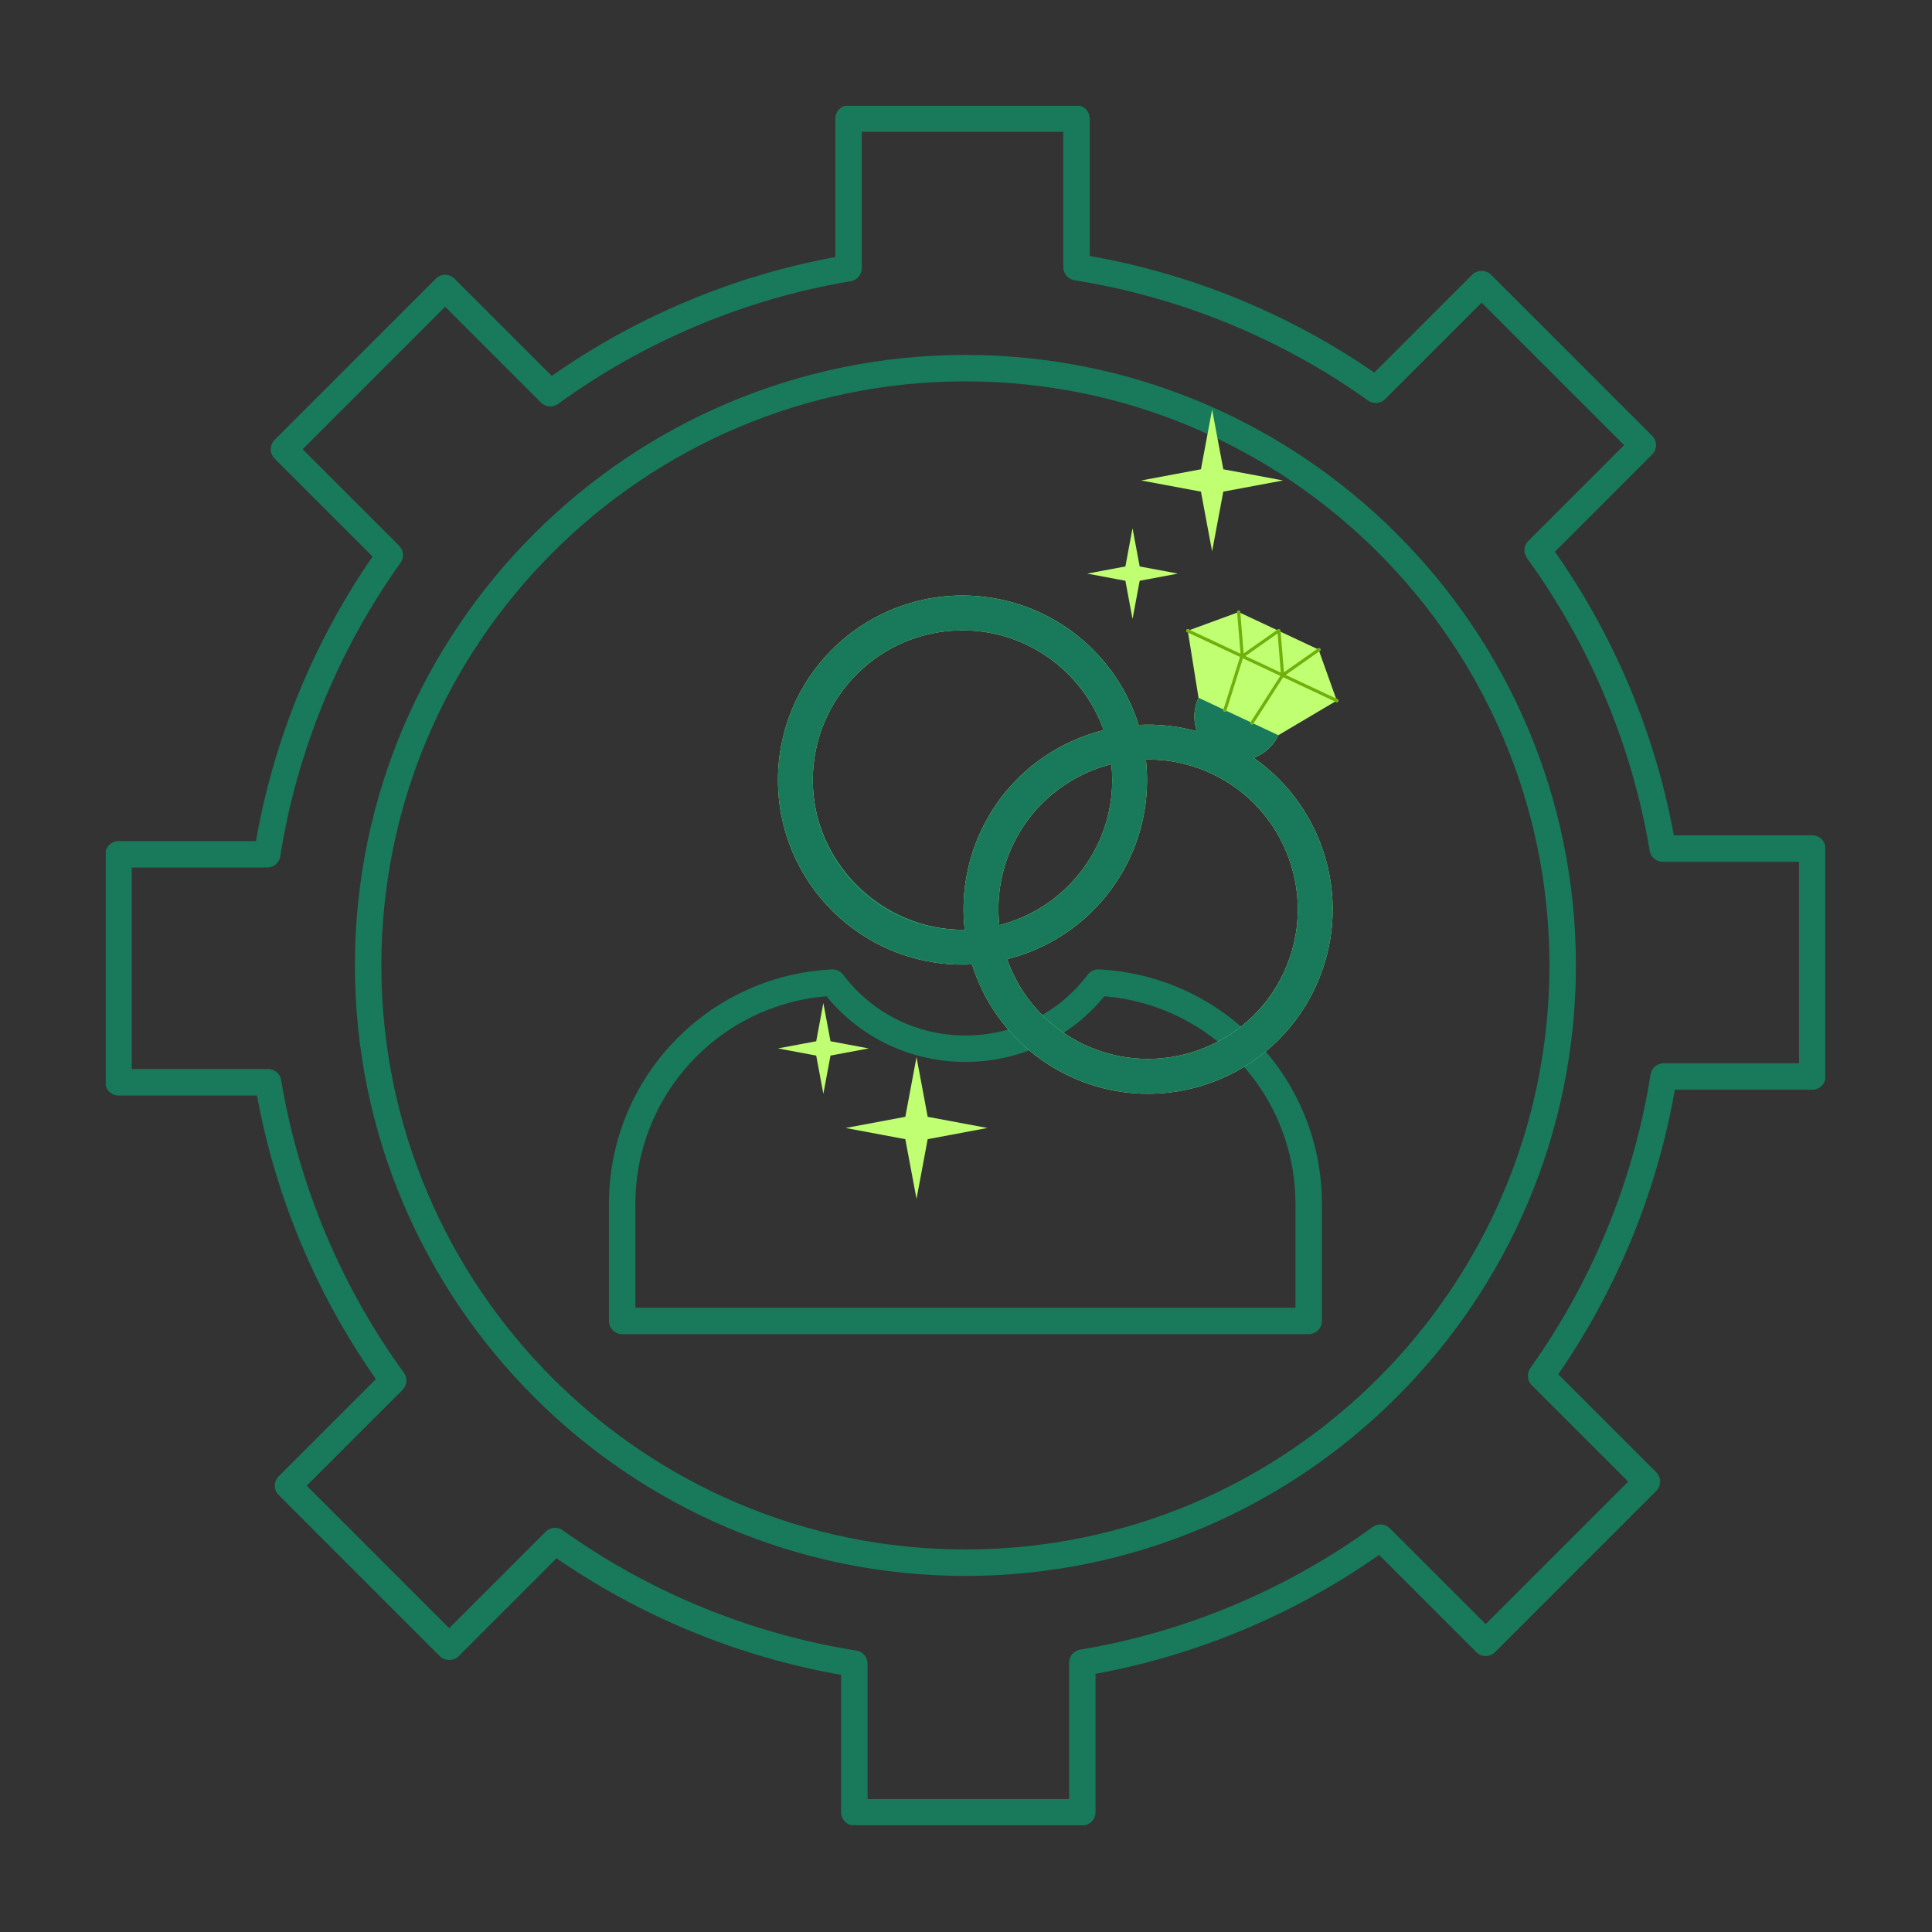 <svg xmlns="http://www.w3.org/2000/svg" xmlns:xlink="http://www.w3.org/1999/xlink" width="500" zoomAndPan="magnify" viewBox="0 0 375 375" height="500" preserveAspectRatio="xMidYMid meet" version="1.0"><rect x="0" y="0" width="375" height="375" fill="#333333" stroke="none"/><defs><clipPath id="88040298e1"><path d="M 20.531 20.531 L 354.281 20.531 L 354.281 354.281 L 20.531 354.281 Z M 20.531 20.531 " clip-rule="nonzero"/></clipPath><clipPath id="47381ea7e0"><path d="M 168.395 349.195 L 207.504 349.195 L 207.504 322.73 C 207.504 321.477 208.41 320.406 209.648 320.199 C 230.035 316.805 249.68 308.57 266.453 296.379 C 267.473 295.633 268.887 295.746 269.777 296.641 L 288.371 315.234 L 316.027 287.578 L 297.301 268.855 C 296.414 267.969 296.297 266.57 297.027 265.547 C 309.078 248.676 317.148 228.965 320.371 208.547 C 320.57 207.301 321.645 206.379 322.91 206.379 L 349.195 206.379 L 349.195 167.273 L 322.73 167.273 C 321.477 167.273 320.402 166.363 320.199 165.125 C 316.805 144.738 308.566 125.094 296.375 108.324 C 295.633 107.301 295.746 105.891 296.637 104.996 L 315.23 86.402 L 287.578 58.746 L 268.855 77.473 C 267.969 78.359 266.566 78.477 265.547 77.746 C 248.676 65.695 228.965 57.625 208.547 54.402 C 207.301 54.203 206.379 53.129 206.379 51.867 L 206.379 25.578 L 167.27 25.578 L 167.27 52.051 C 167.27 53.305 166.363 54.379 165.125 54.586 C 144.746 57.977 125.105 66.211 108.328 78.402 C 107.305 79.145 105.895 79.035 105 78.141 L 86.402 59.543 L 58.746 87.195 L 77.477 105.922 C 78.363 106.812 78.48 108.211 77.75 109.23 C 65.695 126.105 57.621 145.812 54.398 166.227 C 54.203 167.477 53.125 168.395 51.863 168.395 L 25.578 168.395 L 25.578 207.5 L 52.043 207.5 C 53.297 207.5 54.371 208.41 54.574 209.648 C 57.969 230.035 66.207 249.68 78.398 266.453 C 79.141 267.473 79.027 268.887 78.137 269.777 L 59.543 288.371 L 87.195 316.027 L 105.918 297.301 C 106.805 296.414 108.207 296.301 109.227 297.027 C 126.098 309.078 145.809 317.148 166.227 320.371 C 167.473 320.57 168.395 321.645 168.395 322.91 Z M 210.07 354.332 L 165.824 354.332 C 164.406 354.332 163.258 353.18 163.258 351.762 L 163.258 325.086 C 143.543 321.645 124.535 313.859 108.023 302.461 L 89.012 321.477 C 88.047 322.438 86.344 322.438 85.379 321.477 L 54.094 290.188 C 53.09 289.184 53.09 287.559 54.094 286.555 L 72.965 267.684 C 61.426 251.266 53.484 232.324 49.883 212.641 L 23.012 212.641 C 21.594 212.641 20.441 211.488 20.441 210.07 L 20.441 165.824 C 20.441 164.406 21.594 163.258 23.012 163.258 L 49.684 163.258 C 53.121 143.551 60.914 124.543 72.316 108.027 L 53.301 89.012 C 52.816 88.531 52.547 87.879 52.547 87.195 C 52.547 86.512 52.816 85.863 53.301 85.379 L 84.586 54.094 C 85.59 53.09 87.215 53.09 88.219 54.094 L 107.094 72.969 C 123.52 61.434 142.461 53.492 162.133 49.895 L 162.137 23.012 C 162.137 21.594 163.285 20.445 164.703 20.445 L 208.949 20.441 C 210.367 20.441 211.516 21.594 211.516 23.012 L 211.516 49.688 C 231.23 53.129 250.238 60.914 266.75 72.316 L 285.762 53.301 C 286.727 52.336 288.43 52.336 289.395 53.301 L 320.68 84.586 C 321.684 85.586 321.684 87.215 320.68 88.219 L 301.809 107.09 C 313.348 123.508 321.289 142.453 324.891 162.137 L 351.762 162.137 C 353.18 162.137 354.332 163.285 354.332 164.703 L 354.332 208.949 C 354.332 210.367 353.18 211.516 351.762 211.516 L 325.086 211.516 C 321.648 231.23 313.859 250.238 302.461 266.75 L 321.473 285.762 C 321.957 286.242 322.227 286.898 322.227 287.578 C 322.227 288.262 321.957 288.914 321.473 289.395 L 290.188 320.68 C 289.184 321.684 287.559 321.684 286.555 320.68 L 267.684 301.809 C 251.266 313.348 232.32 321.289 212.637 324.891 L 212.637 351.762 C 212.637 353.18 211.488 354.332 210.07 354.332 Z M 210.07 354.332 " clip-rule="evenodd"/></clipPath><clipPath id="d493af2882"><path d="M 152 115 L 223 115 L 223 186 L 152 186 Z M 152 115 " clip-rule="nonzero"/></clipPath><clipPath id="cf7df681d3"><path d="M 187.387 120.945 C 170.969 120.945 157.609 134.301 157.609 150.723 C 157.609 167.141 170.969 180.496 187.387 180.496 C 203.805 180.496 217.164 167.141 217.164 150.723 C 217.164 134.301 203.805 120.945 187.387 120.945 Z M 187.387 185.633 C 168.137 185.633 152.473 169.973 152.473 150.723 C 152.473 131.469 168.137 115.809 187.387 115.809 C 206.637 115.805 222.301 131.469 222.301 150.723 C 222.301 169.973 206.637 185.633 187.387 185.633 Z M 187.387 185.633 " clip-rule="evenodd"/></clipPath><clipPath id="f30445f765"><path d="M 118 188 L 257 188 L 257 259 L 118 259 Z M 118 188 " clip-rule="nonzero"/></clipPath><clipPath id="7f0cdfb211"><path d="M 123.328 253.832 L 251.445 253.832 L 251.445 233.691 C 251.445 212.566 235.258 195.105 214.359 193.379 C 207.695 201.492 197.941 206.121 187.387 206.121 C 176.832 206.121 167.078 201.496 160.414 193.379 C 139.516 195.105 123.328 212.57 123.328 233.691 Z M 254.012 258.965 L 120.762 258.965 C 119.344 258.965 118.191 257.816 118.191 256.398 L 118.191 233.691 C 118.191 209.391 137.199 189.391 161.461 188.16 C 162.305 188.113 163.125 188.496 163.641 189.172 C 169.328 196.68 177.984 200.984 187.387 200.984 C 196.789 200.984 205.445 196.68 211.133 189.172 C 211.648 188.496 212.461 188.113 213.312 188.16 C 237.574 189.391 256.582 209.391 256.582 233.691 L 256.582 256.398 C 256.582 257.816 255.43 258.969 254.012 258.965 Z M 254.012 258.965 " clip-rule="evenodd"/></clipPath><clipPath id="9945adb781"><path d="M 68 68 L 306 68 L 306 306 L 68 306 Z M 68 68 " clip-rule="nonzero"/></clipPath><clipPath id="24e5099189"><path d="M 187.387 74.023 C 124.879 74.023 74.023 124.879 74.023 187.387 C 74.023 249.895 124.879 300.75 187.387 300.75 C 249.895 300.75 300.746 249.895 300.746 187.387 C 300.746 124.879 249.895 74.027 187.387 74.023 Z M 187.387 305.887 C 122.047 305.887 68.891 252.727 68.891 187.387 C 68.891 122.047 122.047 68.891 187.387 68.891 C 252.727 68.891 305.883 122.047 305.883 187.387 C 305.883 252.727 252.727 305.887 187.387 305.887 Z M 187.387 305.887 " clip-rule="evenodd"/></clipPath><clipPath id="8f5a2c10eb"><path d="M 151.004 79.254 L 260 79.254 L 260 233 L 151.004 233 Z M 151.004 79.254 " clip-rule="nonzero"/></clipPath><clipPath id="2eec66fc7e"><path d="M 151.004 115 L 259 115 L 259 213 L 151.004 213 Z M 151.004 115 " clip-rule="nonzero"/></clipPath></defs><g clip-path="url(#88040298e1)"><g clip-path="url(#47381ea7e0)"><path fill="#18795b" d="M 20.531 20.531 L 20.531 354.281 L 354.281 354.281 L 354.281 20.531 Z M 20.531 20.531 " fill-opacity="1" fill-rule="nonzero"/></g></g><g clip-path="url(#d493af2882)"><g clip-path="url(#cf7df681d3)"><path fill="#18795b" d="M 152.473 115.805 L 152.473 185.633 L 222.301 185.633 L 222.301 115.805 Z M 152.473 115.805 " fill-opacity="1" fill-rule="nonzero"/></g></g><g clip-path="url(#f30445f765)"><g clip-path="url(#7f0cdfb211)"><path fill="#18795b" d="M 118.191 188.113 L 118.191 258.969 L 256.582 258.969 L 256.582 188.113 Z M 118.191 188.113 " fill-opacity="1" fill-rule="nonzero"/></g></g><g clip-path="url(#9945adb781)"><g clip-path="url(#24e5099189)"><path fill="#18795b" d="M 68.891 68.891 L 68.891 305.887 L 305.883 305.887 L 305.883 68.891 Z M 68.891 68.891 " fill-opacity="1" fill-rule="nonzero"/></g></g><g clip-path="url(#8f5a2c10eb)"><path fill="#c1ff72" d="M 248.133 142.703 L 259.148 136.172 L 259.336 136.262 C 259.379 136.281 259.426 136.289 259.469 136.289 C 259.582 136.289 259.695 136.223 259.746 136.113 C 259.816 135.961 259.75 135.777 259.598 135.703 L 259.324 135.574 L 256.059 126.438 L 256.176 126.355 C 256.316 126.262 256.348 126.07 256.25 125.93 C 256.152 125.793 255.961 125.758 255.824 125.855 L 255.68 125.957 L 248.57 122.625 L 248.555 122.449 C 248.543 122.32 248.461 122.215 248.344 122.18 C 248.242 122.117 248.105 122.117 248.004 122.188 L 247.859 122.289 L 240.75 118.957 L 240.734 118.781 C 240.719 118.613 240.574 118.488 240.402 118.5 C 240.234 118.516 240.109 118.664 240.121 118.832 L 240.129 118.914 L 230.953 122.277 L 230.68 122.148 C 230.523 122.074 230.344 122.141 230.27 122.297 C 230.199 122.449 230.266 122.633 230.418 122.703 L 230.605 122.793 L 232.633 135.434 C 231.637 137.562 231.59 139.891 232.32 141.941 C 228.578 140.906 224.762 140.516 221.016 140.711 C 216.465 126.156 202.879 115.59 186.824 115.59 C 167.039 115.59 151.004 131.629 151.004 151.41 C 151.004 171.191 167.039 187.227 186.824 187.227 C 187.441 187.227 188.055 187.211 188.668 187.18 C 191.566 196.426 198.18 204.473 207.645 208.91 C 225.555 217.305 246.883 209.594 255.281 191.68 C 262.797 175.648 257.395 156.883 243.332 147.102 C 245.379 146.352 247.137 144.828 248.133 142.703 M 187.246 180.461 C 187.105 180.465 186.965 180.469 186.824 180.469 C 170.801 180.469 157.766 167.434 157.766 151.41 C 157.766 135.387 170.801 122.352 186.824 122.352 C 199.449 122.352 210.219 130.449 214.219 141.723 C 204.113 144.234 195.18 151.109 190.414 161.273 C 187.504 167.488 186.531 174.109 187.246 180.461 Z M 196.535 164.145 C 200.375 155.957 207.57 150.395 215.715 148.32 C 215.824 149.336 215.879 150.367 215.879 151.41 C 215.879 164.969 206.543 176.387 193.961 179.578 C 193.406 174.461 194.195 169.137 196.535 164.145 Z M 249.16 188.812 C 242.359 203.32 225.023 209.59 210.512 202.789 C 203.195 199.359 197.977 193.25 195.473 186.176 C 211.074 182.305 222.641 168.211 222.641 151.41 C 222.641 150.062 222.562 148.734 222.418 147.426 C 226.695 147.355 231.055 148.23 235.18 150.168 C 249.688 156.969 255.961 174.305 249.16 188.812 Z M 221.211 109.949 L 228.633 111.336 L 221.211 112.727 L 219.824 120.145 L 218.438 112.727 L 211.016 111.336 L 218.438 109.949 L 219.824 102.531 Z M 233.102 95.426 L 221.504 93.258 L 233.102 91.086 L 235.27 79.492 L 237.441 91.086 L 249.035 93.258 L 237.441 95.426 L 235.27 107.023 Z M 168.621 203.496 L 161.199 204.887 L 159.812 212.305 L 158.426 204.887 L 151.004 203.496 L 158.426 202.109 L 159.812 194.688 L 161.199 202.109 Z M 180.062 216.773 L 191.66 218.941 L 180.062 221.113 L 177.895 232.707 L 175.723 221.113 L 164.129 218.941 L 175.723 216.773 L 177.895 205.176 Z M 180.062 216.773 " fill-opacity="1" fill-rule="nonzero"/></g><g clip-path="url(#2eec66fc7e)"><path fill="#18795b" d="M 243.332 147.102 C 245.379 146.352 247.137 144.828 248.133 142.703 L 243.297 140.434 L 243.273 140.469 C 243.215 140.559 243.117 140.609 243.016 140.609 C 242.957 140.609 242.898 140.594 242.848 140.559 C 242.719 140.477 242.68 140.309 242.742 140.172 L 238.027 137.965 C 237.977 138.074 237.871 138.141 237.754 138.141 C 237.723 138.141 237.691 138.137 237.66 138.129 C 237.5 138.078 237.41 137.906 237.461 137.742 L 237.473 137.703 L 236.277 137.145 L 232.633 135.434 C 231.637 137.562 231.59 139.891 232.32 141.941 C 228.578 140.906 224.762 140.516 221.016 140.711 C 216.465 126.156 202.879 115.59 186.824 115.59 C 167.039 115.59 151.004 131.629 151.004 151.41 C 151.004 171.191 167.039 187.227 186.824 187.227 C 187.441 187.227 188.055 187.211 188.668 187.18 C 191.566 196.426 198.18 204.473 207.645 208.91 C 225.555 217.305 246.883 209.594 255.281 191.68 C 262.797 175.648 257.395 156.883 243.332 147.102 Z M 187.246 180.461 C 187.105 180.465 186.965 180.469 186.824 180.469 C 170.801 180.469 157.766 167.434 157.766 151.41 C 157.766 135.387 170.801 122.352 186.824 122.352 C 199.449 122.352 210.219 130.449 214.219 141.723 C 204.113 144.234 195.18 151.109 190.414 161.273 C 187.504 167.488 186.531 174.109 187.246 180.461 Z M 196.535 164.145 C 200.375 155.957 207.57 150.395 215.715 148.32 C 215.824 149.336 215.879 150.367 215.879 151.41 C 215.879 164.969 206.543 176.387 193.961 179.578 C 193.406 174.461 194.195 169.137 196.535 164.145 Z M 249.16 188.812 C 242.359 203.32 225.023 209.59 210.512 202.789 C 203.195 199.359 197.977 193.25 195.473 186.176 C 211.074 182.305 222.641 168.211 222.641 151.41 C 222.641 150.062 222.562 148.734 222.418 147.426 C 226.695 147.355 231.055 148.23 235.18 150.168 C 249.688 156.969 255.961 174.305 249.16 188.812 Z M 249.16 188.812 " fill-opacity="1" fill-rule="nonzero"/></g><path fill="#70af0c" d="M 259.598 135.703 L 259.324 135.574 L 249.562 131 L 256.059 126.438 L 256.176 126.355 C 256.316 126.262 256.348 126.07 256.25 125.93 C 256.152 125.793 255.961 125.758 255.824 125.855 L 255.68 125.957 L 249.215 130.496 L 248.57 122.625 L 248.555 122.449 C 248.543 122.32 248.461 122.215 248.344 122.18 C 248.242 122.117 248.105 122.117 248.004 122.188 L 247.859 122.289 L 241.395 126.828 L 240.75 118.957 L 240.734 118.781 C 240.719 118.613 240.574 118.488 240.402 118.5 C 240.234 118.516 240.109 118.664 240.121 118.832 L 240.129 118.914 L 240.785 126.883 L 230.953 122.277 L 230.68 122.148 C 230.523 122.074 230.344 122.141 230.27 122.297 C 230.199 122.449 230.266 122.633 230.418 122.703 L 230.605 122.793 L 240.691 127.52 L 237.473 137.703 L 237.461 137.742 C 237.41 137.902 237.5 138.074 237.66 138.129 C 237.691 138.137 237.723 138.141 237.754 138.141 C 237.871 138.141 237.977 138.07 238.027 137.965 C 238.035 137.953 238.043 137.941 238.047 137.926 L 241.25 127.781 L 248.508 131.184 L 242.758 140.137 C 242.75 140.148 242.746 140.16 242.742 140.172 C 242.68 140.309 242.719 140.477 242.848 140.559 C 242.898 140.59 242.957 140.609 243.016 140.609 C 243.117 140.609 243.215 140.559 243.273 140.465 L 243.297 140.434 L 249.066 131.445 L 259.148 136.172 L 259.336 136.258 C 259.379 136.281 259.426 136.289 259.469 136.289 C 259.582 136.289 259.695 136.223 259.746 136.113 C 259.816 135.957 259.75 135.777 259.598 135.703 Z M 241.742 127.336 L 247.98 122.953 L 248.605 130.551 Z M 241.742 127.336 " fill-opacity="1" fill-rule="nonzero"/></svg>